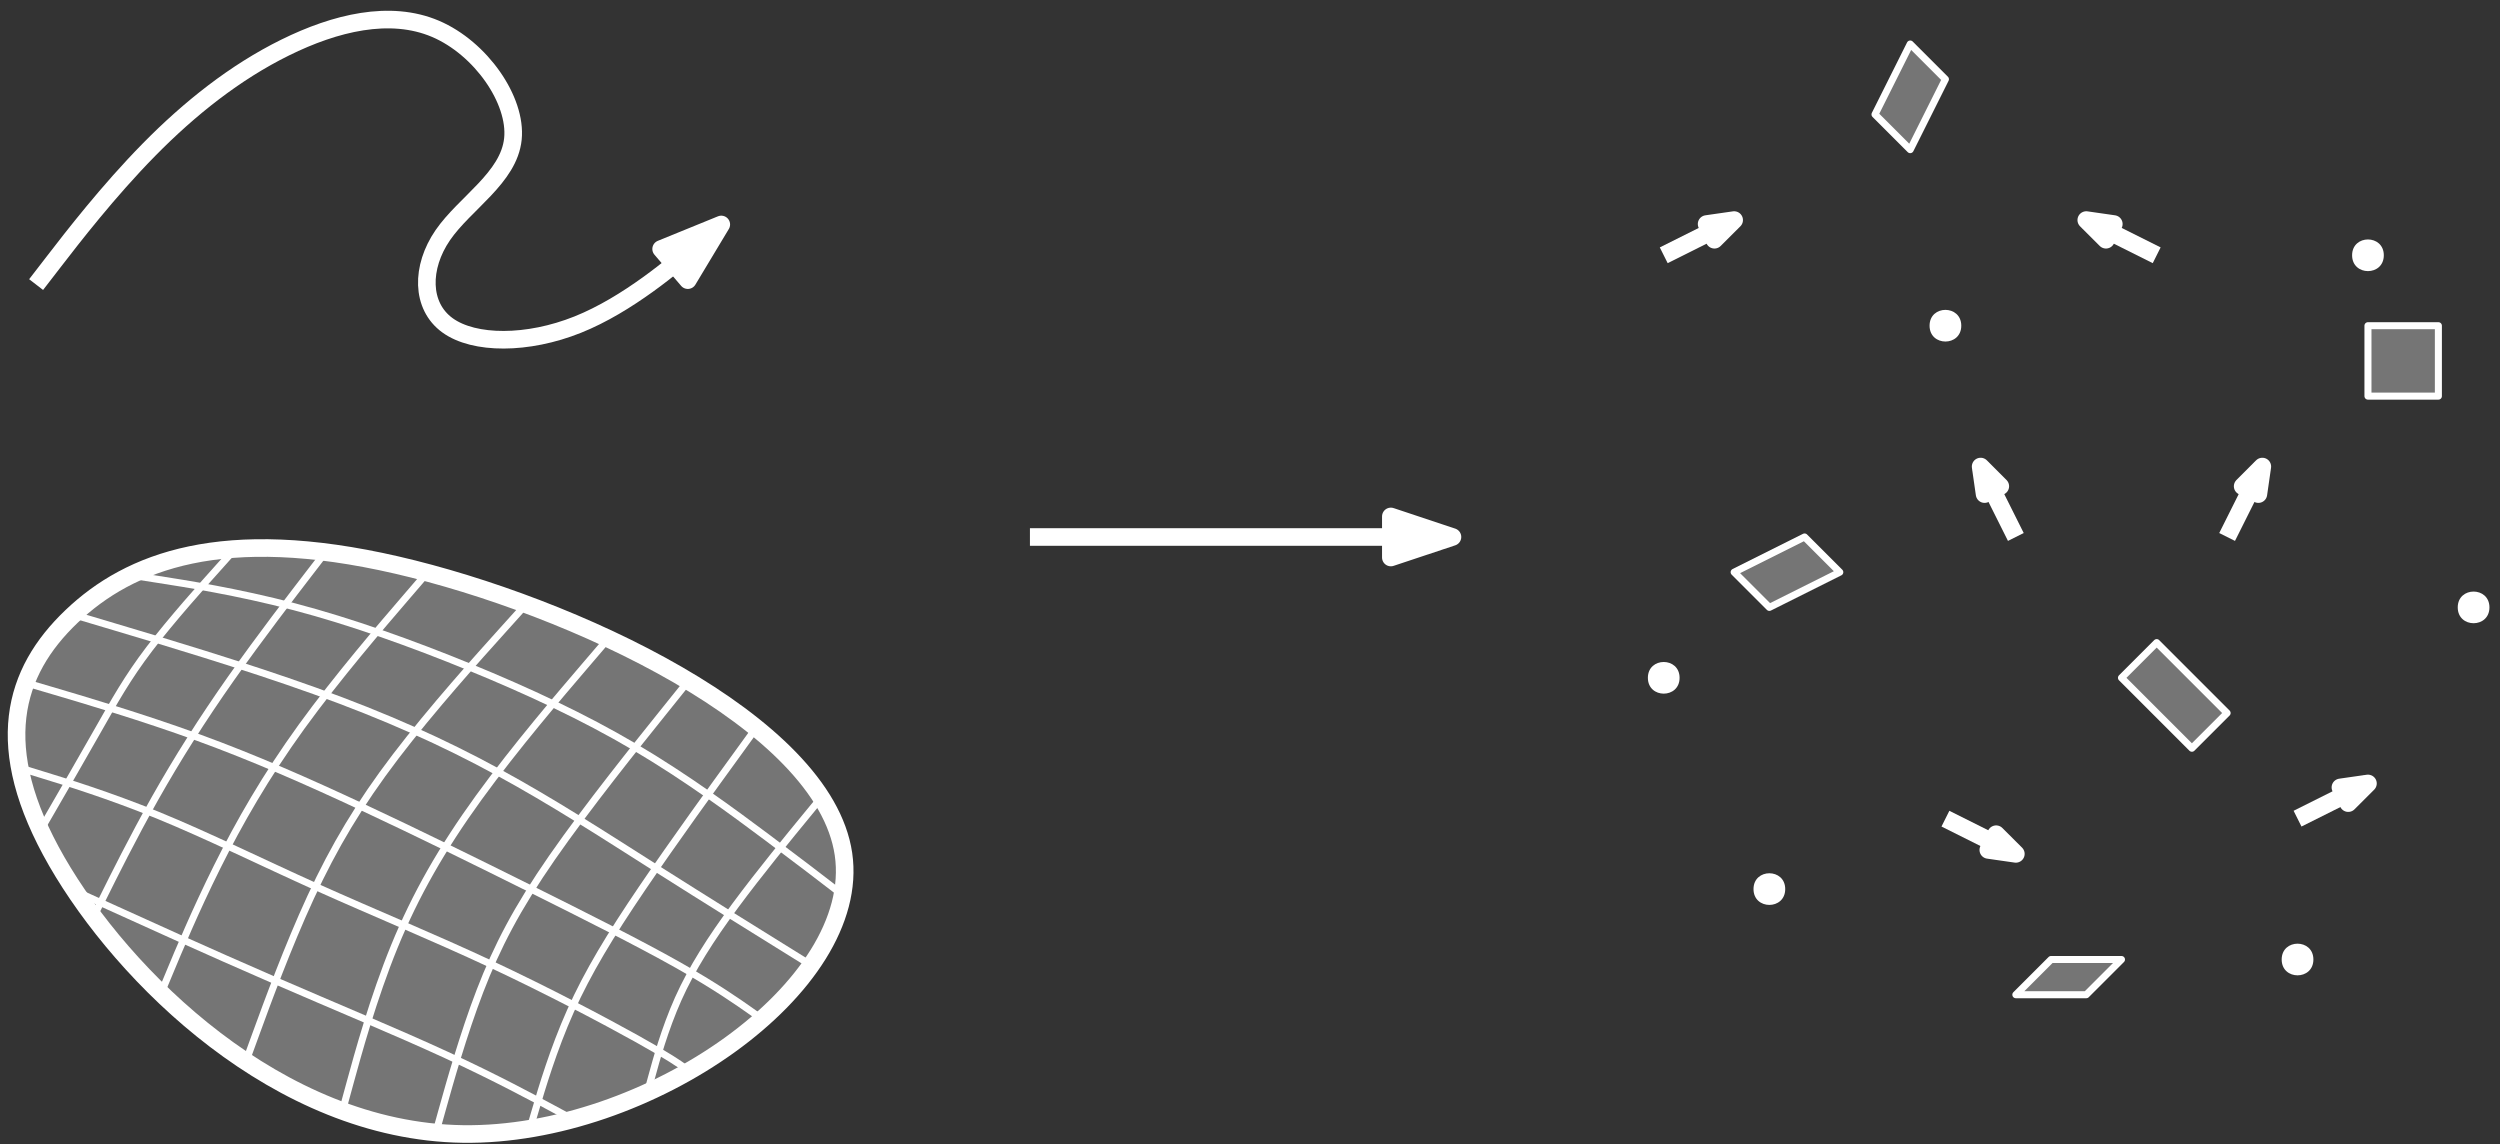 <?xml version="1.0" encoding="UTF-8"?>
<svg xmlns="http://www.w3.org/2000/svg" xmlns:xlink="http://www.w3.org/1999/xlink" width="284pt" height="130pt" viewBox="0 0 284 130" version="1.1">
<rect x="0" y="0" width="284" height="130" fill="#333333" stroke="none"/>
<g id="surface35202">
<path style="fill:none;stroke-width:2;stroke-linecap:butt;stroke-linejoin:round;stroke:rgb(100%,100%,100%);stroke-opacity:1;stroke-miterlimit:10;" d="M 135.102 204.672 C 135.102 204.672 135.102 204.672 137.152 207.328 C 139.199 209.984 143.297 215.293 147.926 219.996 C 152.551 224.699 157.711 228.797 163.398 231.602 C 169.09 234.41 175.309 235.926 180.469 233.727 C 185.625 231.527 189.723 225.609 189.266 221.211 C 188.812 216.809 183.805 213.926 181.301 210.285 C 178.801 206.645 178.801 202.246 181.832 200.047 C 184.867 197.844 190.938 197.844 196.625 200.121 C 202.316 202.398 207.625 206.949 210.281 209.223 C 212.938 211.5 212.938 211.5 212.938 211.5 " transform="matrix(1,0,0,-1,-131,237)"/>
<path style="fill-rule:evenodd;fill:rgb(100%,100%,100%);fill-opacity:1;stroke-width:2;stroke-linecap:butt;stroke-linejoin:round;stroke:rgb(100%,100%,100%);stroke-opacity:1;stroke-miterlimit:10;" d="M 212.938 211.5 L 206.105 208.715 L 209.137 205.176 Z M 212.938 211.5 " transform="matrix(1,0,0,-1,-131,237)"/>
<path style="fill-rule:evenodd;fill:rgb(45.9%,45.9%,45.9%);fill-opacity:1;stroke-width:2;stroke-linecap:butt;stroke-linejoin:round;stroke:rgb(100%,100%,100%);stroke-opacity:1;stroke-miterlimit:10;" d="M 139.125 166.969 C 132.523 160.672 129.945 152.176 137.453 139.129 C 144.965 126.082 162.562 108.48 183.578 108.18 C 204.59 107.875 229.02 124.867 226.82 139.965 C 224.617 155.059 195.793 168.258 176.066 172.812 C 156.344 177.363 145.723 173.266 139.125 166.969 Z M 139.125 166.969 " transform="matrix(1,0,0,-1,-131,237)"/>
<path style="fill:none;stroke-width:0.8;stroke-linecap:butt;stroke-linejoin:round;stroke:rgb(100%,100%,100%);stroke-opacity:1;stroke-miterlimit:10;" d="M 157.703 174.641 C 157.703 174.641 157.703 174.641 155.902 172.629 C 154.098 170.621 150.492 166.598 147.969 163.285 C 145.449 159.973 144.016 157.367 142.133 154.055 C 140.254 150.742 137.926 146.715 136.762 144.703 C 135.598 142.691 135.598 142.691 135.598 142.691 " transform="matrix(1,0,0,-1,-131,237)"/>
<path style="fill:none;stroke-width:0.8;stroke-linecap:butt;stroke-linejoin:round;stroke:rgb(100%,100%,100%);stroke-opacity:1;stroke-miterlimit:10;" d="M 167.977 174.273 C 167.977 174.273 167.977 174.273 166.109 171.848 C 164.242 169.418 160.504 164.562 157.227 159.902 C 153.949 155.242 151.133 150.781 148.609 146.305 C 146.086 141.828 143.855 137.336 142.742 135.09 C 141.625 132.848 141.625 132.848 141.625 132.848 " transform="matrix(1,0,0,-1,-131,237)"/>
<path style="fill:none;stroke-width:0.8;stroke-linecap:butt;stroke-linejoin:round;stroke:rgb(100%,100%,100%);stroke-opacity:1;stroke-miterlimit:10;" d="M 179.535 171.945 C 179.535 171.945 179.535 171.945 176.988 168.98 C 174.438 166.012 169.336 160.082 165.266 154.461 C 161.199 148.84 158.164 143.527 155.676 138.535 C 153.184 133.539 151.238 128.855 150.266 126.516 C 149.293 124.176 149.293 124.176 149.293 124.176 " transform="matrix(1,0,0,-1,-131,237)"/>
<path style="fill:none;stroke-width:0.8;stroke-linecap:butt;stroke-linejoin:round;stroke:rgb(100%,100%,100%);stroke-opacity:1;stroke-miterlimit:10;" d="M 190.762 168.352 C 190.762 168.352 190.762 168.352 188.086 165.379 C 185.406 162.406 180.055 156.457 175.938 151.055 C 171.82 145.652 168.938 140.797 166.309 135.113 C 163.68 129.43 161.301 122.918 160.113 119.66 C 158.926 116.406 158.926 116.406 158.926 116.406 " transform="matrix(1,0,0,-1,-131,237)"/>
<path style="fill:none;stroke-width:0.8;stroke-linecap:butt;stroke-linejoin:round;stroke:rgb(100%,100%,100%);stroke-opacity:1;stroke-miterlimit:10;" d="M 200.098 164.453 C 200.098 164.453 200.098 164.453 197.461 161.371 C 194.82 158.285 189.539 152.121 185.383 146.383 C 181.227 140.645 178.191 135.336 175.797 129.477 C 173.402 123.617 171.648 117.207 170.77 114 C 169.895 110.797 169.895 110.797 169.895 110.797 " transform="matrix(1,0,0,-1,-131,237)"/>
<path style="fill:none;stroke-width:0.8;stroke-linecap:butt;stroke-linejoin:round;stroke:rgb(100%,100%,100%);stroke-opacity:1;stroke-miterlimit:10;" d="M 209.203 159.641 C 209.203 159.641 209.203 159.641 206.336 156.07 C 203.469 152.5 197.734 145.359 193.727 139.59 C 189.723 133.82 187.445 129.418 185.531 124.441 C 183.617 119.461 182.066 113.902 181.289 111.125 C 180.512 108.344 180.512 108.344 180.512 108.344 " transform="matrix(1,0,0,-1,-131,237)"/>
<path style="fill:none;stroke-width:0.8;stroke-linecap:butt;stroke-linejoin:round;stroke:rgb(100%,100%,100%);stroke-opacity:1;stroke-miterlimit:10;" d="M 216.906 154.309 C 216.906 154.309 216.906 154.309 214.578 151.094 C 212.246 147.883 207.586 141.457 203.965 136.121 C 200.344 130.785 197.766 126.535 195.812 122.16 C 193.855 117.785 192.527 113.281 191.863 111.027 C 191.199 108.777 191.199 108.777 191.199 108.777 " transform="matrix(1,0,0,-1,-131,237)"/>
<path style="fill:none;stroke-width:0.8;stroke-linecap:butt;stroke-linejoin:round;stroke:rgb(100%,100%,100%);stroke-opacity:1;stroke-miterlimit:10;" d="M 224.293 146.387 C 224.293 146.387 224.293 146.387 222.551 144.266 C 220.812 142.148 217.328 137.906 214.523 134.117 C 211.723 130.328 209.598 126.992 208.047 123.531 C 206.5 120.066 205.523 116.484 205.035 114.691 C 204.547 112.898 204.547 112.898 204.547 112.898 " transform="matrix(1,0,0,-1,-131,237)"/>
<path style="fill:none;stroke-width:0.8;stroke-linecap:butt;stroke-linejoin:round;stroke:rgb(100%,100%,100%);stroke-opacity:1;stroke-miterlimit:10;" d="M 145.855 171.664 C 145.855 171.664 145.855 171.664 148.891 171.191 C 151.922 170.719 157.992 169.77 164.445 168.07 C 170.902 166.371 177.746 163.918 184.336 161.223 C 190.926 158.523 197.258 155.582 203.109 152.133 C 208.961 148.68 214.328 144.723 218.18 141.84 C 222.031 138.957 224.367 137.152 225.535 136.254 C 226.699 135.352 226.699 135.352 226.699 135.352 " transform="matrix(1,0,0,-1,-131,237)"/>
<path style="fill:none;stroke-width:0.8;stroke-linecap:butt;stroke-linejoin:round;stroke:rgb(100%,100%,100%);stroke-opacity:1;stroke-miterlimit:10;" d="M 139.344 167.18 C 139.344 167.18 139.344 167.18 144.18 165.738 C 149.012 164.297 158.676 161.418 166.766 158.512 C 174.859 155.602 181.375 152.668 187.562 149.297 C 193.754 145.93 199.613 142.129 205.488 138.398 C 211.363 134.672 217.25 131.016 220.191 129.191 C 223.137 127.363 223.137 127.363 223.137 127.363 " transform="matrix(1,0,0,-1,-131,237)"/>
<path style="fill:none;stroke-width:0.8;stroke-linecap:butt;stroke-linejoin:round;stroke:rgb(100%,100%,100%);stroke-opacity:1;stroke-miterlimit:10;" d="M 133.926 159.438 C 133.926 159.438 133.926 159.438 137.242 158.461 C 140.555 157.48 147.184 155.527 153.535 153.211 C 159.887 150.895 165.961 148.215 172.219 145.289 C 178.477 142.363 184.914 139.188 191.191 136.066 C 197.469 132.941 203.582 129.867 207.953 127.406 C 212.324 124.941 214.953 123.086 216.266 122.16 C 217.578 121.23 217.578 121.23 217.578 121.23 " transform="matrix(1,0,0,-1,-131,237)"/>
<path style="fill:none;stroke-width:0.8;stroke-linecap:butt;stroke-linejoin:round;stroke:rgb(100%,100%,100%);stroke-opacity:1;stroke-miterlimit:10;" d="M 133.242 149.77 C 133.242 149.77 133.242 149.77 135.77 148.996 C 138.297 148.219 143.352 146.672 148.938 144.387 C 154.52 142.102 160.637 139.082 167.055 136.191 C 173.473 133.305 180.195 130.547 186.723 127.496 C 193.25 124.441 199.582 121.094 203.309 119.02 C 207.039 116.941 208.164 116.133 208.727 115.73 C 209.289 115.328 209.289 115.328 209.289 115.328 " transform="matrix(1,0,0,-1,-131,237)"/>
<path style="fill:none;stroke-width:0.8;stroke-linecap:butt;stroke-linejoin:round;stroke:rgb(100%,100%,100%);stroke-opacity:1;stroke-miterlimit:10;" d="M 139.543 135.777 C 139.543 135.777 139.543 135.777 143.332 134.055 C 147.121 132.332 154.695 128.887 161.934 125.746 C 169.172 122.602 176.07 119.758 181.707 117.156 C 187.34 114.559 191.707 112.199 193.895 111.02 C 196.078 109.844 196.078 109.844 196.078 109.844 " transform="matrix(1,0,0,-1,-131,237)"/>
<path style="fill:none;stroke-width:2;stroke-linecap:butt;stroke-linejoin:round;stroke:rgb(100%,100%,100%);stroke-opacity:1;stroke-miterlimit:10;" d="M 248 176 L 296 176 " transform="matrix(1,0,0,-1,-131,237)"/>
<path style="fill-rule:evenodd;fill:rgb(100%,100%,100%);fill-opacity:1;stroke-width:2;stroke-linecap:butt;stroke-linejoin:round;stroke:rgb(100%,100%,100%);stroke-opacity:1;stroke-miterlimit:10;" d="M 296 176 L 289 178.332 L 289 173.668 Z M 296 176 " transform="matrix(1,0,0,-1,-131,237)"/>
<path style="fill:none;stroke-width:2;stroke-linecap:butt;stroke-linejoin:round;stroke:rgb(100%,100%,100%);stroke-opacity:1;stroke-miterlimit:10;" d="M 320 208 L 328 212 " transform="matrix(1,0,0,-1,-131,237)"/>
<path style="fill-rule:evenodd;fill:rgb(100%,100%,100%);fill-opacity:1;stroke-width:2;stroke-linecap:butt;stroke-linejoin:round;stroke:rgb(100%,100%,100%);stroke-opacity:1;stroke-miterlimit:10;" d="M 328 212 L 324.871 211.551 L 325.762 209.766 Z M 328 212 " transform="matrix(1,0,0,-1,-131,237)"/>
<path style="fill:none;stroke-width:2;stroke-linecap:butt;stroke-linejoin:round;stroke:rgb(100%,100%,100%);stroke-opacity:1;stroke-miterlimit:10;" d="M 352 144 L 360 140 " transform="matrix(1,0,0,-1,-131,237)"/>
<path style="fill-rule:evenodd;fill:rgb(100%,100%,100%);fill-opacity:1;stroke-width:2;stroke-linecap:butt;stroke-linejoin:round;stroke:rgb(100%,100%,100%);stroke-opacity:1;stroke-miterlimit:10;" d="M 360 140 L 357.762 142.234 L 356.871 140.449 Z M 360 140 " transform="matrix(1,0,0,-1,-131,237)"/>
<path style="fill:none;stroke-width:2;stroke-linecap:butt;stroke-linejoin:round;stroke:rgb(100%,100%,100%);stroke-opacity:1;stroke-miterlimit:10;" d="M 384 176 L 388 184 " transform="matrix(1,0,0,-1,-131,237)"/>
<path style="fill-rule:evenodd;fill:rgb(100%,100%,100%);fill-opacity:1;stroke-width:2;stroke-linecap:butt;stroke-linejoin:round;stroke:rgb(100%,100%,100%);stroke-opacity:1;stroke-miterlimit:10;" d="M 388 184 L 385.766 181.762 L 387.551 180.871 Z M 388 184 " transform="matrix(1,0,0,-1,-131,237)"/>
<path style="fill:none;stroke-width:2;stroke-linecap:butt;stroke-linejoin:round;stroke:rgb(100%,100%,100%);stroke-opacity:1;stroke-miterlimit:10;" d="M 360 176 L 356 184 " transform="matrix(1,0,0,-1,-131,237)"/>
<path style="fill-rule:evenodd;fill:rgb(100%,100%,100%);fill-opacity:1;stroke-width:2;stroke-linecap:butt;stroke-linejoin:round;stroke:rgb(100%,100%,100%);stroke-opacity:1;stroke-miterlimit:10;" d="M 356 184 L 356.449 180.871 L 358.234 181.762 Z M 356 184 " transform="matrix(1,0,0,-1,-131,237)"/>
<path style="fill:none;stroke-width:2;stroke-linecap:butt;stroke-linejoin:round;stroke:rgb(100%,100%,100%);stroke-opacity:1;stroke-miterlimit:10;" d="M 376 208 L 368 212 " transform="matrix(1,0,0,-1,-131,237)"/>
<path style="fill-rule:evenodd;fill:rgb(100%,100%,100%);fill-opacity:1;stroke-width:2;stroke-linecap:butt;stroke-linejoin:round;stroke:rgb(100%,100%,100%);stroke-opacity:1;stroke-miterlimit:10;" d="M 368 212 L 370.238 209.766 L 371.129 211.551 Z M 368 212 " transform="matrix(1,0,0,-1,-131,237)"/>
<path style="fill:none;stroke-width:2;stroke-linecap:butt;stroke-linejoin:round;stroke:rgb(100%,100%,100%);stroke-opacity:1;stroke-miterlimit:10;" d="M 392 144 L 400 148 " transform="matrix(1,0,0,-1,-131,237)"/>
<path style="fill-rule:evenodd;fill:rgb(100%,100%,100%);fill-opacity:1;stroke-width:2;stroke-linecap:butt;stroke-linejoin:round;stroke:rgb(100%,100%,100%);stroke-opacity:1;stroke-miterlimit:10;" d="M 400 148 L 396.871 147.551 L 397.762 145.766 Z M 400 148 " transform="matrix(1,0,0,-1,-131,237)"/>
<path style="fill-rule:evenodd;fill:rgb(45.9%,45.9%,45.9%);fill-opacity:1;stroke-width:0.8;stroke-linecap:butt;stroke-linejoin:round;stroke:rgb(100%,100%,100%);stroke-opacity:1;stroke-miterlimit:10;" d="M 328 172 L 336 176 L 340 172 L 332 168 Z M 328 172 " transform="matrix(1,0,0,-1,-131,237)"/>
<path style="fill-rule:evenodd;fill:rgb(45.9%,45.9%,45.9%);fill-opacity:1;stroke-width:0.8;stroke-linecap:butt;stroke-linejoin:round;stroke:rgb(100%,100%,100%);stroke-opacity:1;stroke-miterlimit:10;" d="M 348 220 L 344 224 L 348 232 L 352 228 Z M 348 220 " transform="matrix(1,0,0,-1,-131,237)"/>
<path style="fill-rule:evenodd;fill:rgb(45.9%,45.9%,45.9%);fill-opacity:1;stroke-width:0.8;stroke-linecap:butt;stroke-linejoin:round;stroke:rgb(100%,100%,100%);stroke-opacity:1;stroke-miterlimit:10;" d="M 400 192 L 400 200 L 408 200 L 408 192 Z M 400 192 " transform="matrix(1,0,0,-1,-131,237)"/>
<path style="fill-rule:evenodd;fill:rgb(45.9%,45.9%,45.9%);fill-opacity:1;stroke-width:0.8;stroke-linecap:butt;stroke-linejoin:round;stroke:rgb(100%,100%,100%);stroke-opacity:1;stroke-miterlimit:10;" d="M 380 152 L 372 160 L 376 164 L 384 156 Z M 380 152 " transform="matrix(1,0,0,-1,-131,237)"/>
<path style="fill-rule:evenodd;fill:rgb(45.9%,45.9%,45.9%);fill-opacity:1;stroke-width:0.8;stroke-linecap:butt;stroke-linejoin:round;stroke:rgb(100%,100%,100%);stroke-opacity:1;stroke-miterlimit:10;" d="M 360 124 L 364 128 L 372 128 L 368 124 Z M 360 124 " transform="matrix(1,0,0,-1,-131,237)"/>
<path style=" stroke:none;fill-rule:evenodd;fill:rgb(100%,100%,100%);fill-opacity:1;" d="M 190.5 77 C 190.5 75 187.5 75 187.5 77 C 187.5 79 190.5 79 190.5 77 Z M 190.5 77 "/>
<path style=" stroke:none;fill-rule:evenodd;fill:rgb(100%,100%,100%);fill-opacity:1;" d="M 190.801 77 C 190.801 74.602 187.199 74.602 187.199 77 C 187.199 79.398 190.801 79.398 190.801 77 Z M 190.199 77 C 190.199 75.398 187.801 75.398 187.801 77 C 187.801 78.602 190.199 78.602 190.199 77 Z M 190.199 77 "/>
<path style=" stroke:none;fill-rule:evenodd;fill:rgb(100%,100%,100%);fill-opacity:1;" d="M 202.5 101 C 202.5 99 199.5 99 199.5 101 C 199.5 103 202.5 103 202.5 101 Z M 202.5 101 "/>
<path style=" stroke:none;fill-rule:evenodd;fill:rgb(100%,100%,100%);fill-opacity:1;" d="M 202.801 101 C 202.801 98.602 199.199 98.602 199.199 101 C 199.199 103.398 202.801 103.398 202.801 101 Z M 202.199 101 C 202.199 99.398 199.801 99.398 199.801 101 C 199.801 102.602 202.199 102.602 202.199 101 Z M 202.199 101 "/>
<path style=" stroke:none;fill-rule:evenodd;fill:rgb(100%,100%,100%);fill-opacity:1;" d="M 262.5 109 C 262.5 107 259.5 107 259.5 109 C 259.5 111 262.5 111 262.5 109 Z M 262.5 109 "/>
<path style=" stroke:none;fill-rule:evenodd;fill:rgb(100%,100%,100%);fill-opacity:1;" d="M 262.801 109 C 262.801 106.602 259.199 106.602 259.199 109 C 259.199 111.398 262.801 111.398 262.801 109 Z M 262.199 109 C 262.199 107.398 259.801 107.398 259.801 109 C 259.801 110.602 262.199 110.602 262.199 109 Z M 262.199 109 "/>
<path style=" stroke:none;fill-rule:evenodd;fill:rgb(100%,100%,100%);fill-opacity:1;" d="M 282.5 69 C 282.5 67 279.5 67 279.5 69 C 279.5 71 282.5 71 282.5 69 Z M 282.5 69 "/>
<path style=" stroke:none;fill-rule:evenodd;fill:rgb(100%,100%,100%);fill-opacity:1;" d="M 282.801 69 C 282.801 66.602 279.199 66.602 279.199 69 C 279.199 71.398 282.801 71.398 282.801 69 Z M 282.199 69 C 282.199 67.398 279.801 67.398 279.801 69 C 279.801 70.602 282.199 70.602 282.199 69 Z M 282.199 69 "/>
<path style=" stroke:none;fill-rule:evenodd;fill:rgb(100%,100%,100%);fill-opacity:1;" d="M 270.5 29 C 270.5 27 267.5 27 267.5 29 C 267.5 31 270.5 31 270.5 29 Z M 270.5 29 "/>
<path style=" stroke:none;fill-rule:evenodd;fill:rgb(100%,100%,100%);fill-opacity:1;" d="M 270.801 29 C 270.801 26.602 267.199 26.602 267.199 29 C 267.199 31.398 270.801 31.398 270.801 29 Z M 270.199 29 C 270.199 27.398 267.801 27.398 267.801 29 C 267.801 30.602 270.199 30.602 270.199 29 Z M 270.199 29 "/>
<path style=" stroke:none;fill-rule:evenodd;fill:rgb(100%,100%,100%);fill-opacity:1;" d="M 222.5 37 C 222.5 35 219.5 35 219.5 37 C 219.5 39 222.5 39 222.5 37 Z M 222.5 37 "/>
<path style=" stroke:none;fill-rule:evenodd;fill:rgb(100%,100%,100%);fill-opacity:1;" d="M 222.801 37 C 222.801 34.602 219.199 34.602 219.199 37 C 219.199 39.398 222.801 39.398 222.801 37 Z M 222.199 37 C 222.199 35.398 219.801 35.398 219.801 37 C 219.801 38.602 222.199 38.602 222.199 37 Z M 222.199 37 "/>
</g>
</svg>
